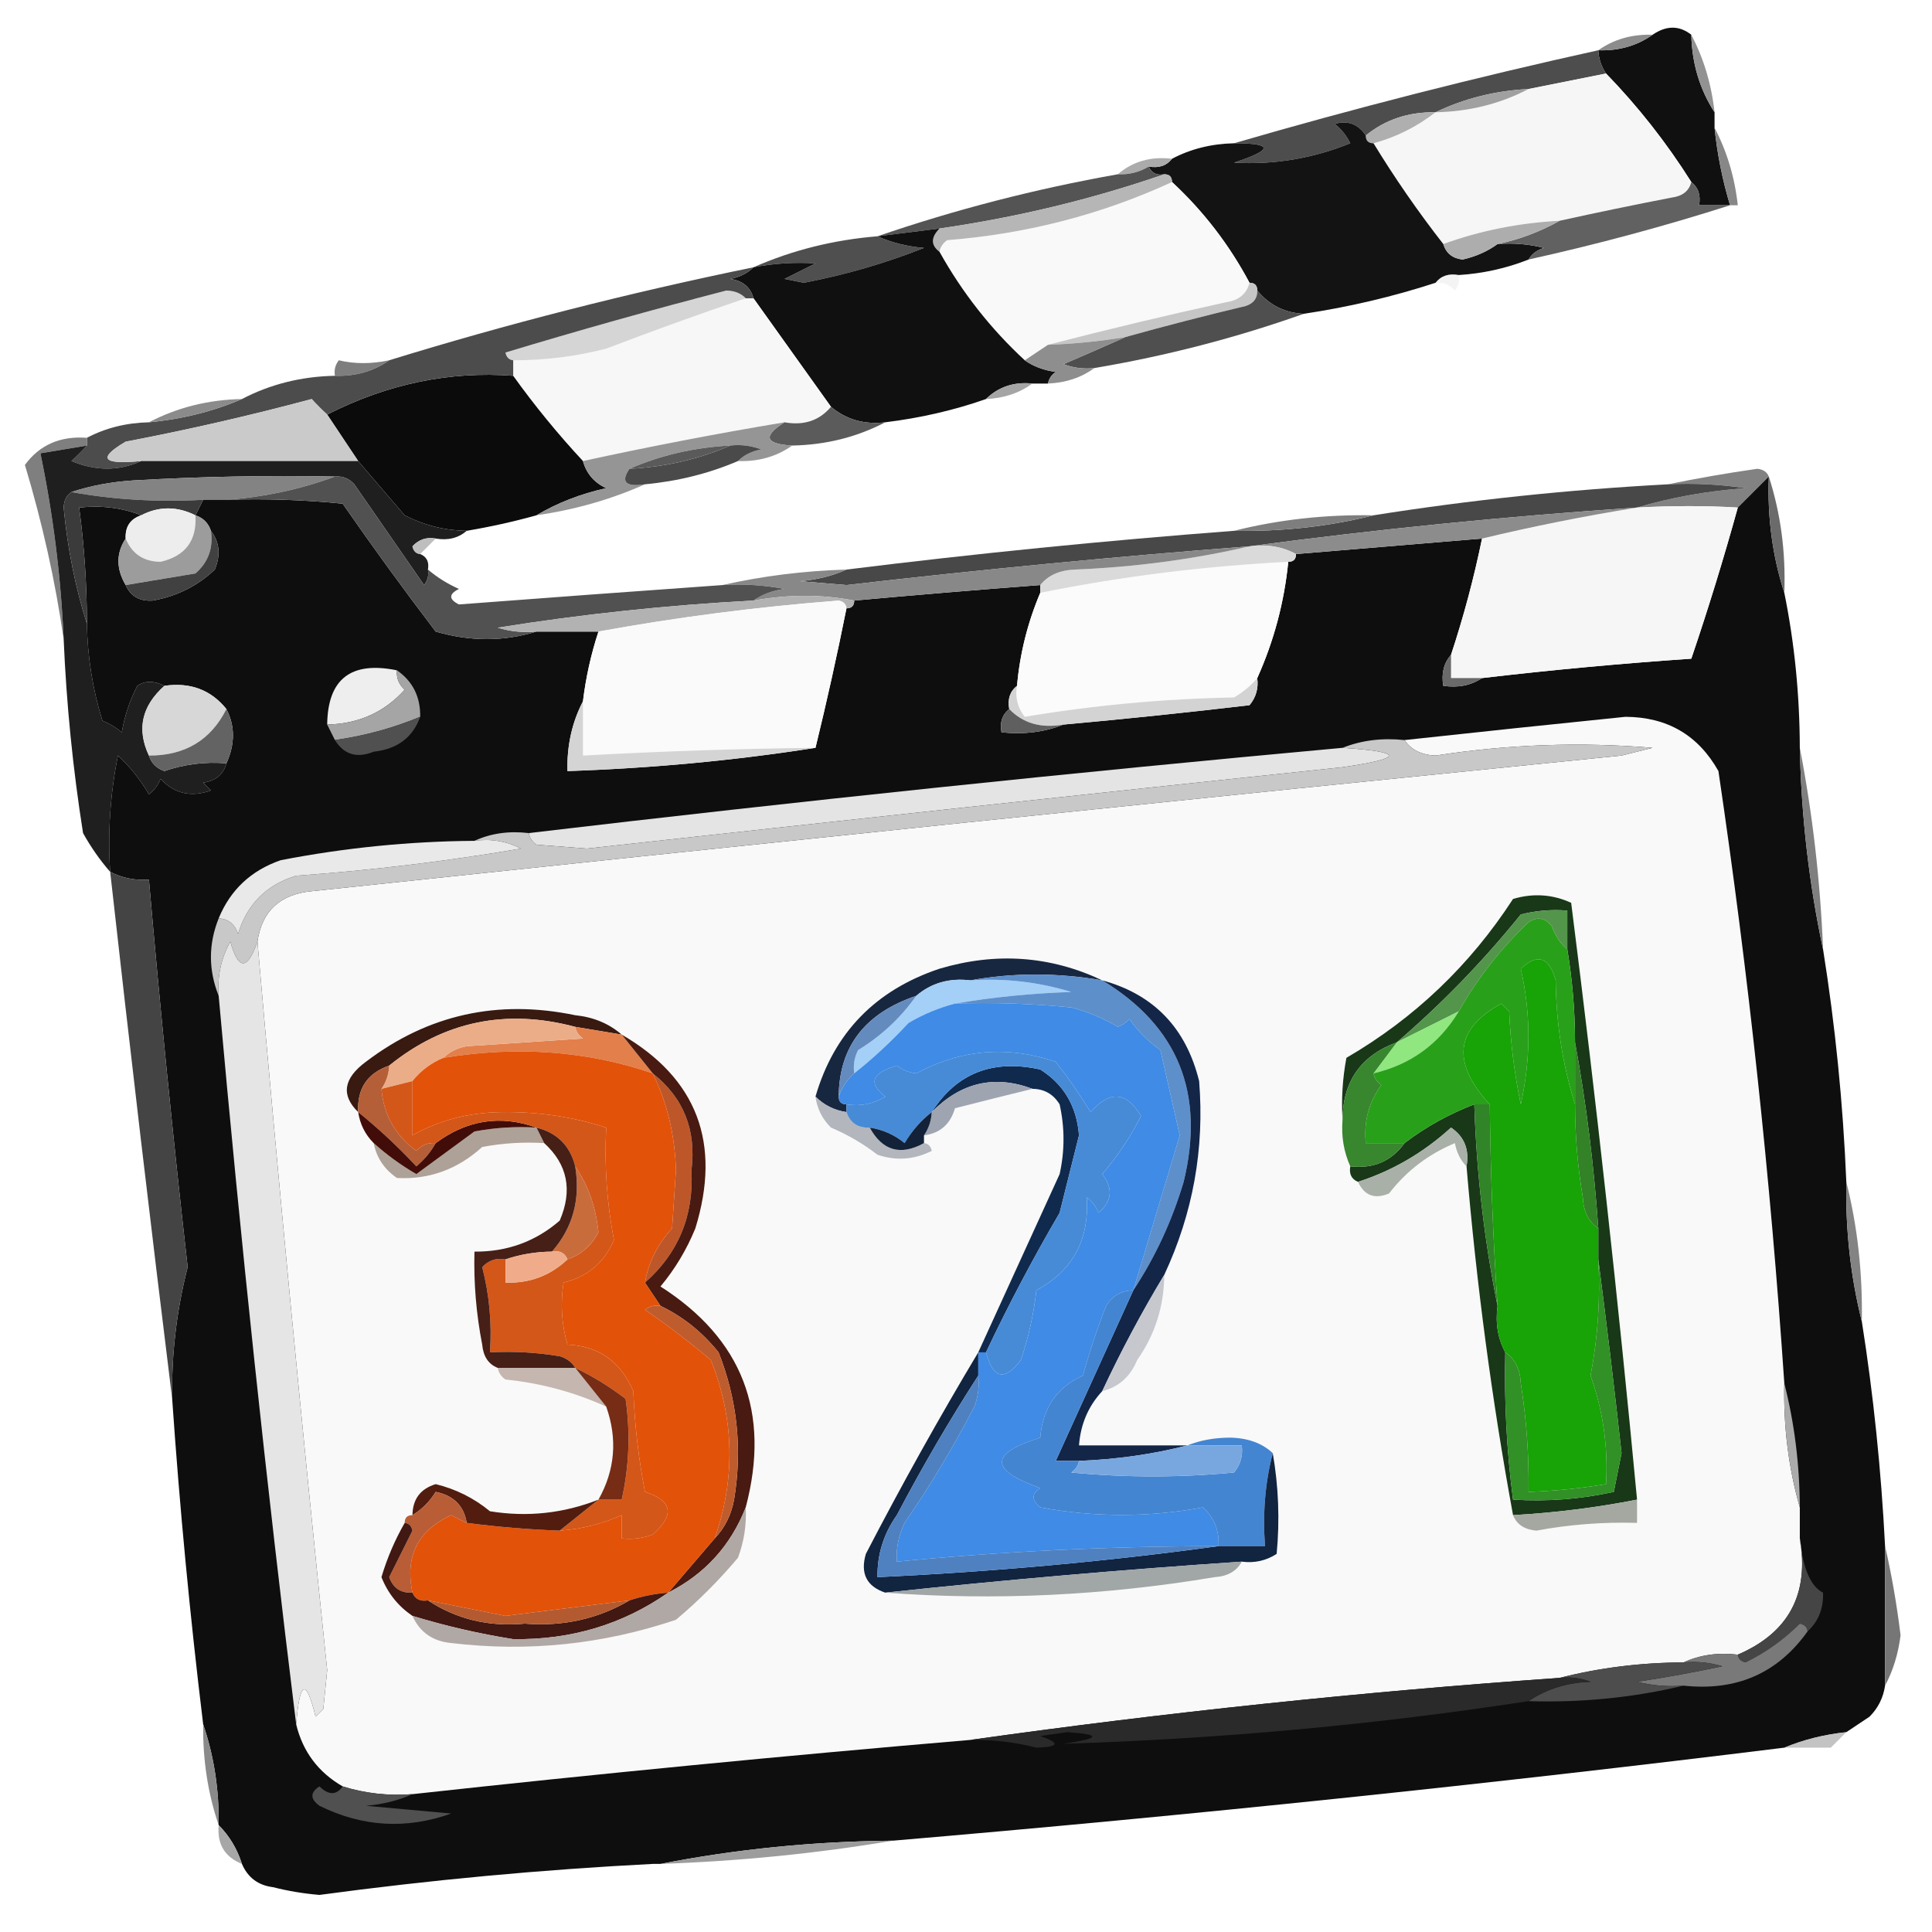 <?xml version="1.0" encoding="UTF-8" standalone="no"?>
<!-- Created with Inkscape (http://www.inkscape.org/) -->

<svg
   width="256mm"
   height="256mm"
   viewBox="0 0 256 256"
   version="1.1"
   id="svg1"
   inkscape:version="1.3.2 (091e20ef0f, 2023-11-25)"
   sodipodi:docname="mpchc.svg"
   xmlns:inkscape="http://www.inkscape.org/namespaces/inkscape"
   xmlns:sodipodi="http://sodipodi.sourceforge.net/DTD/sodipodi-0.dtd"
   xmlns="http://www.w3.org/2000/svg"
   xmlns:svg="http://www.w3.org/2000/svg"
   xmlns:rdf="http://www.w3.org/1999/02/22-rdf-syntax-ns#"
   xmlns:cc="http://creativecommons.org/ns#"
   xmlns:dc="http://purl.org/dc/elements/1.1/">
  <defs
     id="defs1" />
  <sodipodi:namedview
     id="base"
     pagecolor="#ffffff"
     bordercolor="#000000"
     borderopacity="0.3"
     inkscape:pageopacity="0.0"
     inkscape:pageshadow="2"
     inkscape:zoom="0.98994949"
     inkscape:cx="505.07627"
     inkscape:cy="476.792"
     inkscape:document-units="mm"
     inkscape:showpageshadow="2"
     inkscape:pagecheckerboard="0"
     inkscape:deskcolor="#d1d1d1"
     inkscape:current-layer="svg1" />
  <g
     style="clip-rule:evenodd;display:inline;fill-rule:evenodd;image-rendering:optimizeQuality;shape-rendering:geometricPrecision;text-rendering:geometricPrecision"
     id="g152"
     transform="matrix(1.027,0,0,1.027,-2.347,-1.042)">
    <g
       id="g2">
      <path
         style="opacity:1"
         fill="#101010"
         d="m 220.5,5.5 c 0.09,3.714 1.09,7.048 3,10 0,0.667 0,1.333 0,2 0.351,3.403 1.018,6.737 2,10 -1.333,0 -2.667,0 -4,0 0.237,-1.291 -0.096,-2.291 -1,-3 -3.195,-5.069 -6.862,-9.735 -11,-14 -0.61,-0.891 -0.943,-1.891 -1,-3 2.652,0.09 4.985,-0.576 7,-2 1.784,-1.22 3.45,-1.22 5,0 z"
         id="path1" />
    </g>
    <g
       id="g3">
      <path
         style="opacity:1"
         fill="#8c8c8c"
         d="m 215.5,5.5 c -2.015,1.424 -4.348,2.09 -7,2 2.015,-1.424 4.348,-2.09 7,-2 z"
         id="path2" />
    </g>
    <g
       id="g4">
      <path
         style="opacity:1"
         fill="#929292"
         d="m 220.5,5.5 c 1.601,3.05 2.601,6.383 3,10 -1.91,-2.953 -2.91,-6.286 -3,-10 z"
         id="path3" />
    </g>
    <g
       id="g5">
      <path
         style="opacity:1"
         fill="#4d4d4d"
         d="m 208.5,7.5 c 0.057,1.109 0.39,2.109 1,3 -3.333,0.667 -6.667,1.333 -10,2 -4.3,0.219 -8.3,1.219 -12,3 -3.492,-0.054 -6.492,0.946 -9,3 -0.973,-1.484 -2.307,-1.984 -4,-1.5 0.857,0.689 1.523,1.522 2,2.5 -4.845,1.964 -9.845,2.797 -15,2.5 5.092,-1.67 5.092,-2.503 0,-2.5 15.426,-4.491 31.093,-8.491 47,-12 z"
         id="path4" />
    </g>
    <g
       id="g6">
      <path
         style="opacity:1"
         fill="#f6f6f6"
         d="m 209.5,10.5 c 4.138,4.265 7.805,8.931 11,14 -0.291,1.149 -1.124,1.816 -2.5,2 -4.868,0.94 -9.701,1.94 -14.5,3 -5.233,0.273 -10.233,1.273 -15,3 -3.247,-4.159 -6.247,-8.492 -9,-13 2.904,-0.785 5.57,-2.119 8,-4 4.337,-0.084 8.337,-1.084 12,-3 3.333,-0.667 6.667,-1.333 10,-2 z"
         id="path5" />
    </g>
    <g
       id="g7">
      <path
         style="opacity:1"
         fill="#a1a0a1"
         d="m 199.5,12.5 c -3.663,1.916 -7.663,2.916 -12,3 3.7,-1.781 7.7,-2.781 12,-3 z"
         id="path6" />
    </g>
    <g
       id="g8">
      <path
         style="opacity:1"
         fill="#afafaf"
         d="m 187.5,15.5 c -2.43,1.881 -5.096,3.215 -8,4 -0.667,0 -1,-0.333 -1,-1 2.508,-2.054 5.508,-3.054 9,-3 z"
         id="path7" />
    </g>
    <g
       id="g9">
      <path
         style="opacity:0.616"
         fill="#eaebea"
         d="m 226.5,19.5 c 1.333,0.667 1.333,0.667 0,0 z"
         id="path8" />
    </g>
    <g
       id="g10">
      <path
         style="opacity:1"
         fill="#131313"
         d="m 178.5,18.5 c 0,0.667 0.333,1 1,1 2.753,4.508 5.753,8.841 9,13 0.366,1.195 1.199,1.861 2.5,2 1.728,-0.399 3.228,-1.066 4.5,-2 2.027,-0.162 4.027,0.004 6,0.5 -0.916,0.278 -1.582,0.778 -2,1.5 -2.87,1.134 -5.87,1.8 -9,2 -1.291,-0.237 -2.291,0.096 -3,1 -5.534,1.8 -11.201,3.133 -17,4 -2.447,-0.115 -4.447,-1.115 -6,-3 0,-0.667 -0.333,-1 -1,-1 -2.618,-4.913 -5.952,-9.246 -10,-13 0,-0.667 -0.333,-1 -1,-1 -0.992,0.172 -1.658,-0.162 -2,-1 1.291,0.237 2.291,-0.096 3,-1 2.405,-1.268 5.072,-1.935 8,-2 5.092,-0.003 5.092,0.83 0,2.5 5.155,0.297 10.155,-0.536 15,-2.5 -0.477,-0.978 -1.143,-1.811 -2,-2.5 1.693,-0.484 3.027,0.016 4,1.5 z"
         id="path9" />
    </g>
    <g
       id="g11">
      <path
         style="opacity:1"
         fill="#878787"
         d="m 223.5,17.5 c 1.601,3.05 2.601,6.383 3,10 -0.333,0 -0.667,0 -1,0 -0.982,-3.264 -1.649,-6.597 -2,-10 z"
         id="path10" />
    </g>
    <g
       id="g12">
      <path
         style="opacity:0.224"
         fill="#edeeed"
         d="m 143.5,21.5 c 1.333,0.667 1.333,0.667 0,0 z"
         id="path11" />
    </g>
    <g
       id="g13">
      <path
         style="opacity:1"
         fill="#ababab"
         d="m 153.5,21.5 c -0.709,0.904 -1.709,1.237 -3,1 -1.208,0.734 -2.541,1.067 -4,1 1.938,-1.663 4.272,-2.329 7,-2 z"
         id="path12" />
    </g>
    <g
       id="g14">
      <path
         style="opacity:1"
         fill="#f9f9f9"
         d="m 153.5,24.5 c 4.048,3.753 7.382,8.087 10,13 -0.381,1.431 -1.381,2.264 -3,2.5 -7.802,1.712 -15.469,3.545 -23,5.5 -1,0.667 -2,1.333 -3,2 -4.399,-4.068 -8.065,-8.735 -11,-14 0.111,-0.617 0.444,-1.117 1,-1.5 10.238,-0.805 19.904,-3.305 29,-7.5 z"
         id="path13" />
    </g>
    <g
       id="g15">
      <path
         style="opacity:0.482"
         fill="#ebeceb"
         d="m 226.5,27.5 c 1.333,0.667 1.333,0.667 0,0 z"
         id="path14" />
    </g>
    <g
       id="g16">
      <path
         style="opacity:1"
         fill="#545454"
         d="m 150.5,22.5 c 0.342,0.838 1.008,1.172 2,1 -9.312,3.221 -18.978,5.554 -29,7 -2.667,0.333 -5.333,0.667 -8,1 10.026,-3.446 20.359,-6.112 31,-8 1.459,0.067 2.792,-0.266 4,-1 z"
         id="path15" />
    </g>
    <g
       id="g17">
      <path
         style="opacity:1"
         fill="#b6b6b6"
         d="m 152.5,23.5 c 0.667,0 1,0.333 1,1 -9.096,4.195 -18.762,6.695 -29,7.5 -0.556,0.383 -0.889,0.883 -1,1.5 -1.125,-0.848 -1.125,-1.848 0,-3 10.022,-1.446 19.688,-3.779 29,-7 z"
         id="path16" />
    </g>
    <g
       id="g18">
      <path
         style="opacity:1"
         fill="#616161"
         d="m 220.5,24.5 c 0.904,0.709 1.237,1.709 1,3 1.333,0 2.667,0 4,0 -8.454,2.7 -17.121,5.034 -26,7 0.418,-0.722 1.084,-1.222 2,-1.5 -1.973,-0.495 -3.973,-0.662 -6,-0.5 2.813,-0.582 5.48,-1.582 8,-3 4.799,-1.06 9.632,-2.06 14.5,-3 1.376,-0.184 2.209,-0.851 2.5,-2 z"
         id="path17" />
    </g>
    <g
       id="g19">
      <path
         style="opacity:1"
         fill="#e7e8e7"
         d="m 222.5,29.5 c 1.333,0.667 1.333,0.667 0,0 z"
         id="path18" />
    </g>
    <g
       id="g20">
      <path
         style="opacity:1"
         fill="#adadad"
         d="m 203.5,29.5 c -2.52,1.418 -5.187,2.418 -8,3 -1.272,0.934 -2.772,1.601 -4.5,2 -1.301,-0.139 -2.134,-0.805 -2.5,-2 4.767,-1.727 9.767,-2.727 15,-3 z"
         id="path19" />
    </g>
    <g
       id="g21">
      <path
         style="opacity:0.482"
         fill="#ebeceb"
         d="m 220.5,30.5 c 1.333,0.667 1.333,0.667 0,0 z"
         id="path20" />
    </g>
    <g
       id="g22">
      <path
         style="opacity:1"
         fill="#4f4f4f"
         d="m 115.5,31.5 c 1.792,0.809 3.792,1.309 6,1.5 -4.969,1.974 -10.135,3.474 -15.5,4.5 -0.833,-0.167 -1.667,-0.333 -2.5,-0.5 1.333,-0.667 2.667,-1.333 4,-2 -2.657,-0.175 -5.324,-0.008 -8,0.5 5.003,-2.206 10.336,-3.539 16,-4 z"
         id="path21" />
    </g>
    <g
       id="g23">
      <path
         style="opacity:0.09"
         fill="#eeefee"
         d="m 86.5,35.5 c 1.333,0.667 1.333,0.667 0,0 z"
         id="path22" />
    </g>
    <g
       id="g24">
      <path
         style="opacity:1"
         fill="#101010"
         d="m 123.5,30.5 c -1.125,1.152 -1.125,2.152 0,3 2.935,5.265 6.601,9.932 11,14 1.109,0.79 2.442,1.29 4,1.5 -0.556,0.383 -0.889,0.883 -1,1.5 -0.667,0 -1.333,0 -2,0 -2.398,-0.241 -4.398,0.426 -6,2 -4.115,1.443 -8.448,2.443 -13,3 -2.711,0.315 -5.044,-0.352 -7,-2 -3.333,-4.667 -6.667,-9.333 -10,-14 -0.381,-1.431 -1.381,-2.264 -3,-2.5 1.238,-0.232 2.237,-0.732 3,-1.5 2.676,-0.508 5.343,-0.675 8,-0.5 -1.333,0.667 -2.667,1.333 -4,2 0.833,0.167 1.667,0.333 2.5,0.5 5.365,-1.026 10.531,-2.526 15.5,-4.5 -2.208,-0.191 -4.208,-0.691 -6,-1.5 2.667,-0.333 5.333,-0.667 8,-1 z"
         id="path23" />
    </g>
    <g
       id="g25">
      <path
         style="opacity:0.224"
         fill="#cecece"
         d="m 187.5,37.5 c 0.709,-0.904 1.709,-1.237 3,-1 0.131,0.739 -0.036,1.406 -0.5,2 -0.671,-0.752 -1.504,-1.086 -2.5,-1 z"
         id="path24" />
    </g>
    <g
       id="g26">
      <path
         style="opacity:0.09"
         fill="#eeefee"
         d="m 63.5,40.5 c 1.333,0.667 1.333,0.667 0,0 z"
         id="path25" />
    </g>
    <g
       id="g27">
      <path
         style="opacity:1"
         fill="#f7f7f7"
         d="m 98.5,39.5 c 0.333,0 0.667,0 1,0 3.333,4.667 6.667,9.333 10,14 -1.49,1.78 -3.49,2.446 -6,2 -8.708,1.451 -17.375,3.118 -26,5 -3.239,-3.483 -6.239,-7.15 -9,-11 0,-0.667 0,-1.333 0,-2 4.06,0.015 8.06,-0.485 12,-1.5 5.939,-2.272 11.939,-4.438 18,-6.5 z"
         id="path26" />
    </g>
    <g
       id="g28">
      <path
         style="opacity:1"
         fill="#c6c6c6"
         d="m 163.5,37.5 c 0.667,0 1,0.333 1,1 0.03,0.997 -0.47,1.664 -1.5,2 -5.207,1.237 -10.374,2.57 -15.5,4 -3.307,0.551 -6.64,0.884 -10,1 7.531,-1.955 15.198,-3.788 23,-5.5 1.619,-0.235 2.619,-1.069 3,-2.5 z"
         id="path27" />
    </g>
    <g
       id="g29">
      <path
         style="opacity:0.875"
         fill="#e8e9e8"
         d="m 62.5,42.5 c 1.333,0.667 1.333,0.667 0,0 z"
         id="path28" />
    </g>
    <g
       id="g30">
      <path
         style="opacity:1"
         fill="#4f4f4f"
         d="m 164.5,38.5 c 1.553,1.885 3.553,2.885 6,3 -8.694,3.091 -17.694,5.425 -27,7 -1.373,0.157 -2.707,-0.01 -4,-0.5 2.731,-1.172 5.398,-2.339 8,-3.5 5.126,-1.43 10.293,-2.763 15.5,-4 1.03,-0.336 1.53,-1.003 1.5,-2 z"
         id="path29" />
    </g>
    <g
       id="g31">
      <path
         style="opacity:1"
         fill="#d5d5d5"
         d="m 98.5,39.5 c -6.061,2.062 -12.061,4.228 -18,6.5 -3.94,1.015 -7.94,1.515 -12,1.5 -0.543,-0.06 -0.876,-0.393 -1,-1 9.426,-2.853 18.926,-5.52 28.5,-8 1.07,0.028 1.903,0.361 2.5,1 z"
         id="path30" />
    </g>
    <g
       id="g32">
      <path
         style="opacity:1"
         fill="#8e8e8e"
         d="m 147.5,44.5 c -2.602,1.161 -5.269,2.328 -8,3.5 1.293,0.49 2.627,0.657 4,0.5 -1.714,1.238 -3.714,1.905 -6,2 0.111,-0.617 0.444,-1.117 1,-1.5 -1.558,-0.21 -2.891,-0.71 -4,-1.5 1,-0.667 2,-1.333 3,-2 3.36,-0.116 6.693,-0.449 10,-1 z"
         id="path31" />
    </g>
    <g
       id="g33">
      <path
         style="opacity:1"
         fill="#7e7e7e"
         d="m 52.5,47.5 c -2.014,1.424 -4.348,2.091 -7,2 -0.131,-0.739 0.036,-1.406 0.5,-2 2.027,0.486 4.193,0.486 6.5,0 z"
         id="path32" />
    </g>
    <g
       id="g34">
      <path
         style="opacity:1"
         fill="#0b0b0b"
         d="m 68.5,49.5 c 2.761,3.85 5.761,7.517 9,11 0.444,1.613 1.444,2.78 3,3.5 -3.29,0.725 -6.29,1.892 -9,3.5 -2.961,0.823 -5.961,1.49 -9,2 -2.821,-0.039 -5.488,-0.705 -8,-2 -2.052,-2.378 -4.052,-4.711 -6,-7 -1.333,-2 -2.667,-4 -4,-6 7.775,-3.954 15.775,-5.62 24,-5 z"
         id="path33" />
    </g>
    <g
       id="g35">
      <path
         style="opacity:1"
         fill="#a5a5a5"
         d="m 135.5,50.5 c -1.714,1.238 -3.714,1.905 -6,2 1.602,-1.574 3.602,-2.241 6,-2 z"
         id="path34" />
    </g>
    <g
       id="g36">
      <path
         style="opacity:1"
         fill="#4c4c4c"
         d="m 99.5,35.5 c -0.762,0.768 -1.762,1.268 -3,1.5 1.619,0.235 2.619,1.069 3,2.5 -0.333,0 -0.667,0 -1,0 -0.597,-0.639 -1.43,-0.972 -2.5,-1 -9.574,2.48 -19.074,5.146 -28.5,8 0.124,0.607 0.457,0.94 1,1 0,0.667 0,1.333 0,2 -8.225,-0.621 -16.225,1.046 -24,5 -0.651,-0.591 -1.318,-1.257 -2,-2 -7.924,2.126 -15.924,3.96 -24,5.5 -3.674,2.157 -3.007,2.99 2,2.5 -2.855,1.303 -5.855,1.303 -9,0 0.743,-0.682 1.409,-1.349 2,-2 0,-0.333 0,-0.667 0,-1 2.405,-1.268 5.072,-1.935 8,-2 4.261,-0.398 8.261,-1.398 12,-3 3.663,-1.916 7.663,-2.916 12,-3 2.652,0.09 4.986,-0.576 7,-2 15.069,-4.659 30.736,-8.659 47,-12 z"
         id="path35" />
    </g>
    <g
       id="g37">
      <path
         style="opacity:1"
         fill="#8b8b8b"
         d="m 33.5,52.5 c -3.739,1.602 -7.739,2.602 -12,3 3.663,-1.916 7.663,-2.916 12,-3 z"
         id="path36" />
    </g>
    <g
       id="g38">
      <path
         style="opacity:1"
         fill="#5b5b5b"
         d="m 109.5,53.5 c 1.956,1.648 4.289,2.315 7,2 -3.663,1.916 -7.663,2.916 -12,3 -3.505,-0.194 -3.838,-1.194 -1,-3 2.51,0.447 4.51,-0.22 6,-2 z"
         id="path37-6" />
    </g>
    <g
       id="g39">
      <path
         style="opacity:0.482"
         fill="#ebeceb"
         d="m 7.5,56.5 c 1.333,0.667 1.333,0.667 0,0 z"
         id="path38" />
    </g>
    <g
       id="g40">
      <path
         style="opacity:1"
         fill="#959595"
         d="m 103.5,55.5 c -2.838,1.806 -2.505,2.806 1,3 -2.015,1.424 -4.348,2.091 -7,2 0.762,-0.768 1.762,-1.268 3,-1.5 -1.293,-0.49 -2.627,-0.657 -4,-0.5 -4.62,0.24 -8.954,1.24 -13,3 -1.16,1.703 -0.493,2.369 2,2 -4.367,1.95 -9.034,3.283 -14,4 2.71,-1.608 5.71,-2.775 9,-3.5 -1.556,-0.72 -2.556,-1.887 -3,-3.5 8.625,-1.882 17.292,-3.549 26,-5 z"
         id="path39" />
    </g>
    <g
       id="g41">
      <path
         style="opacity:1"
         fill="#cacaca"
         d="m 44.5,54.5 c 1.333,2 2.667,4 4,6 -9.333,0 -18.667,0 -28,0 -5.007,0.49 -5.673,-0.343 -2,-2.5 8.076,-1.54 16.076,-3.374 24,-5.5 0.682,0.743 1.349,1.409 2,2 z"
         id="path40-7" />
    </g>
    <g
       id="g42">
      <path
         style="opacity:1"
         fill="#4a4a4a"
         d="m 96.5,58.5 c 1.373,-0.157 2.707,0.01 4,0.5 -1.238,0.232 -2.237,0.732 -3,1.5 -3.739,1.602 -7.739,2.602 -12,3 -2.494,0.369 -3.16,-0.297 -2,-2 4.62,-0.24 8.954,-1.24 13,-3 z"
         id="path41" />
    </g>
    <g
       id="g43">
      <path
         style="opacity:1"
         fill="#7f7f7f"
         d="m 13.5,57.5 c 0,0.333 0,0.667 0,1 -2,0.333 -4,0.667 -6,1 1.645,7.915 2.645,15.915 3,24 C 9.425,76.017 7.758,68.517 5.5,61 c 1.896,-2.588 4.563,-3.755 8,-3.5 z"
         id="path42-5" />
    </g>
    <g
       id="g44">
      <path
         style="opacity:1"
         fill="#5a5a5a"
         d="m 96.5,58.5 c -4.046,1.76 -8.38,2.76 -13,3 4.046,-1.76 8.38,-2.76 13,-3 z"
         id="path43" />
    </g>
    <g
       id="g45">
      <path
         style="opacity:0.482"
         fill="#ebeceb"
         d="m 3.5,61.5 c 1.333,0.667 1.333,0.667 0,0 z"
         id="path44" />
    </g>
    <g
       id="g46">
      <path
         style="opacity:1"
         fill="#1f1f1f"
         d="m 13.5,58.5 c -0.591,0.651 -1.257,1.318 -2,2 3.145,1.303 6.145,1.303 9,0 9.333,0 18.667,0 28,0 1.948,2.289 3.948,4.622 6,7 2.512,1.295 5.179,1.961 8,2 -1.068,0.934 -2.401,1.268 -4,1 -1.175,-0.219 -2.175,0.114 -3,1 0.124,0.607 0.457,0.94 1,1 0.838,0.342 1.172,1.008 1,2 0.131,0.739 -0.036,1.406 -0.5,2 -3,-4.333 -6,-8.667 -9,-13 -0.671,-0.752 -1.504,-1.086 -2.5,-1 -8.673,-0.166 -17.34,2e-4 -26,0.5 -2.865,0.183 -5.531,0.683 -8,1.5 -0.624,0.417 -0.957,1.084 -1,2 0.496,5.235 1.496,10.235 3,15 0.077,4.294 0.744,8.46 2,12.5 0.916,0.374 1.75,0.874 2.5,1.5 0.36,-2.108 1.027,-4.108 2,-6 0.986,-0.671 2.153,-0.671 3.5,0 -2.929,2.599 -3.596,5.599 -2,9 0.311,0.978 0.978,1.645 2,2 2.584,-0.893 5.251,-1.226 8,-1 -0.381,1.431 -1.381,2.264 -3,2.5 0.333,0.333 0.667,0.667 1,1 -2.563,0.918 -4.73,0.418 -6.5,-1.5 -0.308,0.808 -0.808,1.475 -1.5,2 -1.104,-1.889 -2.437,-3.555 -4,-5 -0.994,4.956 -1.327,9.956 -1,15 -1.304,-1.487 -2.47,-3.154 -3.5,-5 -1.31,-8.291 -2.143,-16.624 -2.5,-25 -0.355,-8.085 -1.355,-16.085 -3,-24 2,-0.333 4,-0.667 6,-1 z"
         id="path45-3" />
    </g>
    <g
       id="g47">
      <path
         style="opacity:1"
         fill="#838383"
         d="m 45.5,62.5 c -4.413,1.638 -9.079,2.638 -14,3 -1,0 -2,0 -3,0 -5.858,0.322 -11.525,-0.011 -17,-1 2.469,-0.817 5.135,-1.317 8,-1.5 8.66,-0.5 17.327,-0.666 26,-0.5 z"
         id="path46" />
    </g>
    <g
       id="g48">
      <path
         style="opacity:1"
         fill="#828282"
         d="m 230.5,62.5 c -1.333,1.333 -2.667,2.667 -4,4 -4.11,-0.245 -8.444,-0.245 -13,0 4.444,-1.313 9.111,-2.146 14,-2.5 -3.317,-0.498 -6.65,-0.665 -10,-0.5 3.682,-0.761 7.515,-1.428 11.5,-2 0.765,0.07 1.265,0.403 1.5,1 z"
         id="path47-5" />
    </g>
    <g
       id="g49">
      <path
         style="opacity:1"
         fill="#0e0e0e"
         d="m 230.5,62.5 c -0.198,5.25 0.469,10.25 2,15 1.313,6.459 1.979,13.126 2,20 0.197,8.897 1.197,17.564 3,26 1.581,9.896 2.581,19.896 3,30 -0.112,6.226 0.554,12.226 2,18 1.496,9.473 2.496,19.139 3,29 0,6 0,12 0,18 -0.233,1.562 -0.9,2.895 -2,4 -1,0.667 -2,1.333 -3,2 -2.873,0.302 -5.539,0.969 -8,2 -38.212,4.727 -76.545,8.727 -115,12 -10.233,0.09 -20.233,1.09 -30,3 -0.333,0 -0.667,0 -1,0 -14.383,0.738 -28.716,2.072 -43,4 -2.048,-0.172 -4.048,-0.505 -6,-1 -1.904,-0.238 -3.238,-1.238 -4,-3 -0.61,-1.934 -1.61,-3.601 -3,-5 0.062,-4.576 -0.605,-8.909 -2,-13 -1.699,-13.956 -3.032,-27.956 -4,-42 -0.098,-5.749 0.569,-11.415 2,-17 -1.888,-16.652 -3.554,-33.319 -5,-50 -1.792,0.134 -3.458,-0.199 -5,-1 -0.328,-5.044 0.006,-10.044 1,-15 1.563,1.445 2.896,3.111 4,5 0.692,-0.525 1.192,-1.192 1.5,-2 1.77,1.918 3.937,2.418 6.5,1.5 -0.333,-0.333 -0.667,-0.667 -1,-1 1.619,-0.236 2.619,-1.069 3,-2.5 1.123,-2.479 1.123,-4.812 0,-7 -2.003,-2.482 -4.669,-3.482 -8,-3 -1.347,-0.671 -2.514,-0.671 -3.5,0 -0.973,1.892 -1.64,3.892 -2,6 -0.75,-0.626 -1.584,-1.126 -2.5,-1.5 -1.256,-4.04 -1.923,-8.206 -2,-12.5 -0.003,-5.027 -0.336,-10.027 -1,-15 2.885,-0.306 5.552,0.027 8,1 -1.406,0.473 -2.073,1.473 -2,3 -1.242,1.889 -1.242,3.889 0,6 0.634,1.447 1.801,2.113 3.5,2 3.116,-0.558 5.783,-1.891 8,-4 0.78,-1.887 0.613,-3.554 -0.5,-5 -0.333,-1 -1,-1.667 -2,-2 0.333,-0.667 0.667,-1.333 1,-2 1,0 2,0 3,0 5.011,-0.166 10.011,7e-4 15,0.5 3.881,5.598 7.881,11.098 12,16.5 4.464,1.299 8.797,1.299 13,0 2.667,0 5.333,0 8,0 -0.961,2.926 -1.627,5.926 -2,9 -1.413,2.719 -2.08,5.719 -2,9 10.87,-0.363 21.536,-1.363 32,-3 1.461,-5.973 2.795,-11.973 4,-18 0.667,0 1,-0.333 1,-1 7.994,-0.727 15.994,-1.393 24,-2 0,0.333 0,0.667 0,1 -1.623,3.827 -2.623,7.827 -3,12 -0.904,0.709 -1.237,1.709 -1,3 -0.904,0.709 -1.237,1.709 -1,3 2.885,0.306 5.552,-0.027 8,-1 8.001,-0.723 16.001,-1.556 24,-2.5 0.837,-1.011 1.17,-2.178 1,-3.5 2.146,-4.773 3.479,-9.773 4,-15 0.667,0 1,-0.333 1,-1 8,-0.667 16,-1.333 24,-2 -1.044,5.085 -2.378,10.085 -4,15 -0.934,1.068 -1.268,2.401 -1,4 1.915,0.284 3.581,-0.049 5,-1 8.97,-1.05 17.97,-1.883 27,-2.5 2.189,-6.449 4.189,-12.949 6,-19.5 1.333,-1.333 2.667,-2.667 4,-4 z"
         id="path48-6" />
    </g>
    <g
       id="g50">
      <path
         style="opacity:1"
         fill="#3b3b3b"
         d="m 11.5,64.5 c 5.475,0.989 11.142,1.322 17,1 -0.333,0.667 -0.667,1.333 -1,2 -2.374,-1.186 -4.708,-1.186 -7,0 -2.448,-0.973 -5.115,-1.306 -8,-1 0.664,4.973 0.997,9.973 1,15 -1.504,-4.765 -2.504,-9.765 -3,-15 0.043,-0.916 0.376,-1.583 1,-2 z"
         id="path49-2" />
    </g>
    <g
       id="g51">
      <path
         style="opacity:1"
         fill="#484848"
         d="m 217.5,63.5 c 3.35,-0.165 6.683,0.002 10,0.5 -4.889,0.354 -9.556,1.187 -14,2.5 -16.863,1.129 -33.53,2.796 -50,5 -17.358,1.336 -34.691,3.003 -52,5 -2,-0.167 -4,-0.333 -6,-0.5 2.208,-0.191 4.208,-0.691 6,-1.5 16.609,-2.061 33.275,-3.728 50,-5 6.226,0.112 12.226,-0.554 18,-2 12.457,-1.976 25.124,-3.309 38,-4 z"
         id="path50" />
    </g>
    <g
       id="g52">
      <path
         style="opacity:1"
         fill="#f6f6f6"
         d="m 226.5,66.5 c -1.811,6.551 -3.811,13.051 -6,19.5 -9.03,0.617 -18.03,1.45 -27,2.5 -1.333,0 -2.667,0 -4,0 0,-1 0,-2 0,-3 1.622,-4.915 2.956,-9.915 4,-15 6.488,-1.561 13.154,-2.894 20,-4 4.556,-0.245 8.89,-0.245 13,0 z"
         id="path51-9" />
    </g>
    <g
       id="g53">
      <path
         style="opacity:1"
         fill="#7e7e7e"
         d="m 179.5,67.5 c -5.774,1.446 -11.774,2.112 -18,2 5.774,-1.446 11.774,-2.112 18,-2 z"
         id="path52" />
    </g>
    <g
       id="g54">
      <path
         style="opacity:1"
         fill="#8c8c8c"
         d="m 213.5,66.5 c -6.846,1.106 -13.512,2.439 -20,4 -8,0.667 -16,1.333 -24,2 -1.765,-0.961 -3.765,-1.295 -6,-1 16.47,-2.204 33.137,-3.871 50,-5 z"
         id="path53-1" />
    </g>
    <g
       id="g55">
      <path
         style="opacity:1"
         fill="#ededed"
         d="m 27.5,67.5 c 0.201,3.262 -1.299,5.262 -4.5,6 -2.183,-0.022 -3.683,-1.022 -4.5,-3 -0.073,-1.527 0.594,-2.527 2,-3 2.292,-1.186 4.626,-1.186 7,0 z"
         id="path54" />
    </g>
    <g
       id="g56">
      <path
         style="opacity:1"
         fill="#bebebe"
         d="m 58.5,70.5 c -0.667,0.667 -1.333,1.333 -2,2 -0.543,-0.06 -0.876,-0.393 -1,-1 0.825,-0.886 1.825,-1.219 3,-1 z"
         id="path55-2" />
    </g>
    <g
       id="g57">
      <path
         style="opacity:1"
         fill="#fbfbfb"
         d="m 168.5,73.5 c -0.521,5.227 -1.854,10.227 -4,15 -0.809,0.969 -1.809,1.802 -3,2.5 -9.086,0.171 -18.086,1.004 -27,2.5 -0.929,-1.189 -1.262,-2.522 -1,-4 0.377,-4.173 1.377,-8.173 3,-12 10.408,-2.103 21.075,-3.437 32,-4 z"
         id="path56" />
    </g>
    <g
       id="g58">
      <path
         style="opacity:1"
         fill="#9c9c9c"
         d="m 27.5,67.5 c 1,0.333 1.667,1 2,2 0.322,2.222 -0.345,4.056 -2,5.5 -3.013,0.502 -6.013,1.002 -9,1.5 -1.242,-2.111 -1.242,-4.111 0,-6 0.817,1.978 2.317,2.978 4.5,3 3.201,-0.738 4.701,-2.738 4.5,-6 z"
         id="path57-7" />
    </g>
    <g
       id="g59">
      <path
         style="opacity:1"
         fill="#dadada"
         d="m 163.5,71.5 c 2.235,-0.295 4.235,0.039 6,1 0,0.667 -0.333,1 -1,1 -10.925,0.564 -21.592,1.897 -32,4 0,-0.333 0,-0.667 0,-1 1.014,-1.265 2.514,-1.931 4.5,-2 7.746,-0.318 15.246,-1.318 22.5,-3 z"
         id="path58" />
    </g>
    <g
       id="g60">
      <path
         style="opacity:1"
         fill="#888888"
         d="m 163.5,71.5 c -7.254,1.682 -14.754,2.682 -22.5,3 -1.986,0.069 -3.486,0.735 -4.5,2 -8.006,0.607 -16.006,1.273 -24,2 -4.16,-0.811 -8.494,-0.811 -13,0 1.109,-0.79 2.442,-1.29 4,-1.5 -2.646,-0.497 -5.313,-0.664 -8,-0.5 5.133,-1.165 10.466,-1.831 16,-2 -1.792,0.809 -3.792,1.309 -6,1.5 2,0.167 4,0.333 6,0.5 17.309,-1.997 34.642,-3.664 52,-5 z"
         id="path59-0" />
    </g>
    <g
       id="g61">
      <path
         style="opacity:1"
         fill="#414141"
         d="m 29.5,69.5 c 1.113,1.446 1.28,3.113 0.5,5 -2.217,2.108 -4.883,3.442 -8,4 -1.699,0.113 -2.866,-0.553 -3.5,-2 2.987,-0.498 5.987,-0.998 9,-1.5 1.655,-1.444 2.322,-3.278 2,-5.5 z"
         id="path60" />
    </g>
    <g
       id="g62">
      <path
         style="opacity:1"
         fill="#6c6b6c"
         d="m 230.5,62.5 c 1.531,4.75 2.198,9.75 2,15 -1.531,-4.75 -2.198,-9.75 -2,-15 z"
         id="path61-9" />
    </g>
    <g
       id="g63">
      <path
         style="opacity:1"
         fill="#515151"
         d="m 45.5,62.5 c 0.996,-0.086 1.829,0.248 2.5,1 3,4.333 6,8.667 9,13 0.464,-0.594 0.631,-1.261 0.5,-2 1.183,1.004 2.516,1.838 4,2.5 -1.333,0.667 -1.333,1.333 0,2 11.3,-0.86 22.634,-1.693 34,-2.5 2.687,-0.164 5.354,0.003 8,0.5 -1.558,0.21 -2.891,0.71 -4,1.5 -11.061,0.582 -22.061,1.748 -33,3.5 1.634,0.493 3.301,0.66 5,0.5 -4.202,1.299 -8.536,1.299 -13,0 -4.119,-5.402 -8.119,-10.902 -12,-16.5 -4.989,-0.499 -9.989,-0.666 -15,-0.5 4.921,-0.362 9.587,-1.362 14,-3 z"
         id="path62-3" />
    </g>
    <g
       id="g64">
      <path
         style="opacity:1"
         fill="#b2b2b2"
         d="m 112.5,78.5 c 0,0.667 -0.333,1 -1,1 -0.06,-0.543 -0.393,-0.876 -1,-1 -10.521,0.814 -20.854,2.147 -31,4 -2.667,0 -5.333,0 -8,0 -1.699,0.16 -3.366,-0.006 -5,-0.5 10.939,-1.752 21.939,-2.918 33,-3.5 4.506,-0.811 8.84,-0.811 13,0 z"
         id="path63-6" />
    </g>
    <g
       id="g65">
      <path
         style="opacity:1"
         fill="#fafafa"
         d="m 111.5,79.5 c -1.205,6.027 -2.539,12.027 -4,18 -10.009,0.112 -20.009,0.445 -30,1 0,-2.333 0,-4.667 0,-7 0.373,-3.074 1.039,-6.074 2,-9 10.146,-1.853 20.479,-3.187 31,-4 0.607,0.124 0.94,0.457 1,1 z"
         id="path64" />
    </g>
    <g
       id="g66">
      <path
         style="opacity:1"
         fill="#6a6a6a"
         d="m 189.5,85.5 c 0,1 0,2 0,3 1.333,0 2.667,0 4,0 -1.419,0.951 -3.085,1.284 -5,1 -0.268,-1.599 0.066,-2.932 1,-4 z"
         id="path65-0" />
    </g>
    <g
       id="g67">
      <path
         style="opacity:1"
         fill="#eeeeee"
         d="m 53.5,87.5 c -0.086,0.996 0.248,1.829 1,2.5 -2.607,2.906 -5.941,4.406 -10,4.5 0.066,-5.884 3.066,-8.217 9,-7 z"
         id="path66-6" />
    </g>
    <g
       id="g68">
      <path
         style="opacity:1"
         fill="#d3d3d3"
         d="m 164.5,88.5 c 0.17,1.322 -0.163,2.489 -1,3.5 -7.999,0.944 -15.999,1.778 -24,2.5 -2.888,0.51 -5.221,-0.157 -7,-2 -0.237,-1.291 0.096,-2.291 1,-3 -0.262,1.478 0.071,2.811 1,4 8.914,-1.496 17.914,-2.329 27,-2.5 1.191,-0.698 2.191,-1.531 3,-2.5 z"
         id="path67-2" />
    </g>
    <g
       id="g69">
      <path
         style="opacity:1"
         fill="#f9f9f9"
         d="m 232.5,179.5 c -0.124,5.569 0.543,10.902 2,16 0,1.333 0,2.667 0,4 1.251,7.169 -1.416,12.169 -8,15 -2.559,-0.302 -4.893,0.032 -7,1 -5.551,0.027 -10.884,0.694 -16,2 -25.568,1.794 -50.901,4.461 -76,8 -24.034,2.041 -48.033,4.374 -72,7 -3.108,0.236 -6.109,-0.097 -9,-1 -3.147,-1.813 -5.147,-4.48 -6,-8 0.448,-5.676 1.281,-6.009 2.5,-1 0.333,-0.333 0.667,-0.667 1,-1 0.167,-1.667 0.333,-3.333 0.5,-5 -3.27,-31.365 -6.27,-62.698 -9,-94 0.58,-3.942 2.913,-6.108 7,-6.5 56.297,-5.988 112.63,-11.821 169,-17.5 1.333,-0.333 2.667,-0.667 4,-1 -9.338,-0.779 -18.672,-0.446 -28,1 -1.833,-0.085 -3.166,-0.752 -4,-2 9.442,-1.028 18.942,-2.028 28.5,-3 5.385,0.024 9.385,2.357 12,7 3.878,26.203 6.712,52.536 8.5,79 z"
         id="path68-6" />
    </g>
    <g
       id="g70">
      <path
         style="opacity:1"
         fill="#a5a5a5"
         d="m 53.5,87.5 c 2.039,1.411 3.039,3.411 3,6 -3.502,1.458 -7.169,2.458 -11,3 -0.333,-0.667 -0.667,-1.333 -1,-2 4.059,-0.094 7.393,-1.594 10,-4.5 -0.752,-0.671 -1.086,-1.504 -1,-2.5 z"
         id="path69-1" />
    </g>
    <g
       id="g71">
      <path
         style="opacity:1"
         fill="#5f5f5f"
         d="m 132.5,92.5 c 1.779,1.843 4.112,2.51 7,2 -2.448,0.973 -5.115,1.306 -8,1 -0.237,-1.291 0.096,-2.291 1,-3 z"
         id="path70-8" />
    </g>
    <g
       id="g72">
      <path
         style="opacity:1"
         fill="#d7d7d7"
         d="m 23.5,89.5 c 3.331,-0.482 5.997,0.518 8,3 -2.026,4.019 -5.36,6.019 -10,6 -1.596,-3.401 -0.929,-6.401 2,-9 z"
         id="path71" />
    </g>
    <g
       id="g73">
      <path
         style="opacity:1"
         fill="#505050"
         d="m 56.5,93.5 c -0.957,2.668 -2.957,4.168 -6,4.5 -2.174,0.877 -3.841,0.377 -5,-1.5 3.831,-0.542 7.498,-1.542 11,-3 z"
         id="path72" />
    </g>
    <g
       id="g73-7">
      <path
         style="opacity:1"
         fill="#636363"
         d="m 31.5,92.5 c 1.123,2.188 1.123,4.521 0,7 -2.749,-0.226 -5.416,0.107 -8,1 -1.022,-0.355 -1.689,-1.022 -2,-2 4.64,0.019 7.974,-1.981 10,-6 z"
         id="path73" />
    </g>
    <g
       id="g74-9">
      <path
         style="opacity:1"
         fill="#d4d4d4"
         d="m 77.5,91.5 c 0,2.333 0,4.667 0,7 9.991,-0.555 19.991,-0.888 30,-1 -10.464,1.637 -21.131,2.637 -32,3 -0.08,-3.281 0.587,-6.281 2,-9 z"
         id="path74" />
    </g>
    <g
       id="g75-2">
      <path
         style="opacity:1"
         fill="#e4e4e4"
         d="m 175.5,97.5 c 7.974,0.515 7.974,1.349 0,2.5 -32.532,3.428 -65.032,6.928 -97.5,10.5 -2.167,-0.167 -4.333,-0.333 -6.5,-0.5 -0.556,-0.383 -0.889,-0.883 -1,-1.5 34.902,-4.124 69.902,-7.79 105,-11 z"
         id="path75" />
    </g>
    <g
       id="g76-0">
      <path
         style="opacity:1"
         fill="#c8c8c8"
         d="m 175.5,97.5 c 2.448,-0.973 5.115,-1.306 8,-1 0.834,1.248 2.167,1.915 4,2 9.328,-1.446 18.662,-1.779 28,-1 -1.333,0.333 -2.667,0.667 -4,1 -56.37,5.679 -112.703,11.512 -169,17.5 -4.087,0.392 -6.42,2.558 -7,6.5 -1.294,3.723 -2.461,3.723 -3.5,0 -1.202,2.177 -1.702,4.511 -1.5,7 -1.333,-3.333 -1.333,-6.667 0,-10 1.25,0.077 2.083,0.744 2.5,2 1.167,-3.833 3.667,-6.333 7.5,-7.5 9.73,-0.692 19.397,-1.859 29,-3.5 -1.896,-0.966 -3.896,-1.299 -6,-1 2.107,-0.968 4.441,-1.302 7,-1 0.111,0.617 0.444,1.117 1,1.5 2.167,0.167 4.333,0.333 6.5,0.5 32.468,-3.572 64.968,-7.072 97.5,-10.5 7.974,-1.151 7.974,-1.984 0,-2.5 z"
         id="path76" />
    </g>
    <g
       id="g77">
      <path
         style="opacity:1"
         fill="#7f7f7f"
         d="m 234.5,97.5 c 1.639,8.454 2.639,17.121 3,26 -1.803,-8.436 -2.803,-17.103 -3,-26 z"
         id="path77" />
    </g>
    <g
       id="g78">
      <path
         style="opacity:1"
         fill="#e9e9e9"
         d="m 63.5,109.5 c 2.104,-0.299 4.104,0.034 6,1 -9.603,1.641 -19.27,2.808 -29,3.5 -3.833,1.167 -6.333,3.667 -7.5,7.5 -0.417,-1.256 -1.25,-1.923 -2.5,-2 1.511,-3.676 4.178,-6.176 8,-7.5 8.257,-1.603 16.591,-2.436 25,-2.5 z"
         id="path78" />
    </g>
    <g
       id="g79">
      <path
         style="opacity:1"
         fill="#183818"
         d="m 213.5,194.5 c -5.245,1.028 -10.579,1.695 -16,2 -2.712,-14.762 -4.712,-29.762 -6,-45 0.384,-2.165 -0.283,-3.832 -2,-5 -3.543,3.23 -7.543,5.564 -12,7 -0.838,-0.342 -1.172,-1.008 -1,-2 2.991,0.334 5.324,-0.666 7,-3 2.762,-2.096 5.762,-3.762 9,-5 0.29,8.889 1.29,17.556 3,26 -0.295,2.235 0.039,4.235 1,6 -0.153,6.369 0.18,12.703 1,19 4.402,0.272 8.735,-0.061 13,-1 0.333,-1.667 0.667,-3.333 1,-5 -0.937,-8.491 -1.937,-16.824 -3,-25 0,-1.333 0,-2.667 0,-4 -0.566,-8.19 -1.566,-16.19 -3,-24 -0.005,-4.034 -0.338,-8.034 -1,-12 0,-1.667 0,-3.333 0,-5 -2.027,-0.162 -4.027,0.005 -6,0.5 -4.865,6.03 -10.198,11.53 -16,16.5 -4.634,1.708 -6.967,5.041 -7,10 -0.164,-2.687 0.003,-5.354 0.5,-8 8.787,-5.12 15.953,-11.953 21.5,-20.5 2.599,-0.769 5.099,-0.602 7.5,0.5 3.239,25.584 6.073,51.251 8.5,77 z"
         id="path79" />
    </g>
    <g
       id="g80">
      <path
         style="opacity:1"
         fill="#53954b"
         d="m 204.5,123.5 c -0.891,-0.761 -1.558,-1.761 -2,-3 -0.865,-1.083 -1.865,-1.249 -3,-0.5 -3.62,3.441 -6.62,7.275 -9,11.5 -2.667,1.333 -5.333,2.667 -8,4 5.802,-4.97 11.135,-10.47 16,-16.5 1.973,-0.495 3.973,-0.662 6,-0.5 0,1.667 0,3.333 0,5 z"
         id="path80" />
    </g>
    <g
       id="g81">
      <path
         style="opacity:1"
         fill="#381a11"
         d="m 82.5,134.5 c -2,-0.333 -4,-0.667 -6,-1 -8.946,-2.379 -16.946,-0.712 -24,5 -2.825,0.978 -4.158,2.978 -4,6 -2.244,-2.18 -1.911,-4.346 1,-6.5 8.009,-6.079 17.009,-8.079 27,-6 2.352,0.24 4.352,1.073 6,2.5 z"
         id="path81" />
    </g>
    <g
       id="g82">
      <path
         style="opacity:1"
         fill="#182740"
         d="m 144.5,127.5 c -5.828,-0.999 -11.495,-0.999 -17,0 -2.728,-0.329 -5.062,0.337 -7,2 -6.619,2.233 -9.952,6.566 -10,13 0,0.667 0.333,1 1,1 0,0.333 0,0.667 0,1 -1.562,-0.233 -2.895,-0.9 -4,-2 2.393,-8.229 7.727,-13.729 16,-16.5 7.303,-2.166 14.303,-1.666 21,1.5 z"
         id="path82" />
    </g>
    <g
       id="g83">
      <path
         style="opacity:1"
         fill="#a4cff7"
         d="m 127.5,127.5 c 4.436,-0.29 8.77,0.21 13,1.5 -5.184,0.174 -10.184,0.674 -15,1.5 -2.093,0.545 -4.093,1.378 -6,2.5 -2.25,2.422 -4.583,4.589 -7,6.5 -0.149,-1.052 0.017,-2.052 0.5,-3 2.998,-1.833 5.498,-4.166 7.5,-7 1.938,-1.663 4.272,-2.329 7,-2 z"
         id="path83" />
    </g>
    <g
       id="g84">
      <path
         style="opacity:1"
         fill="#444444"
         d="m 16.5,113.5 c 1.542,0.801 3.208,1.134 5,1 1.446,16.681 3.112,33.348 5,50 -1.431,5.585 -2.098,11.251 -2,17 -2.788,-22.529 -5.455,-45.195 -8,-68 z"
         id="path84" />
    </g>
    <g
       id="g85">
      <path
         style="opacity:1"
         fill="#90e77f"
         d="m 190.5,131.5 c -2.541,4.207 -6.208,6.873 -11,8 1,-1.333 2,-2.667 3,-4 2.667,-1.333 5.333,-2.667 8,-4 z"
         id="path85" />
    </g>
    <g
       id="g86">
      <path
         style="opacity:1"
         fill="#e37f4b"
         d="m 76.5,133.5 c 2,0.333 4,0.667 6,1 1.333,1.667 2.667,3.333 4,5 -8.467,-2.898 -17.467,-3.564 -27,-2 0.762,-0.768 1.762,-1.268 3,-1.5 5,-0.333 10,-0.667 15,-1 -0.556,-0.383 -0.889,-0.883 -1,-1.5 z"
         id="path86" />
    </g>
    <g
       id="g87">
      <path
         style="opacity:1"
         fill="#ebad87"
         d="m 76.5,133.5 c 0.111,0.617 0.444,1.117 1,1.5 -5,0.333 -10,0.667 -15,1 -1.238,0.232 -2.237,0.732 -3,1.5 -1.576,0.643 -2.91,1.643 -4,3 -1.333,0.333 -2.667,0.667 -4,1 0.61,-0.891 0.943,-1.891 1,-3 7.054,-5.712 15.054,-7.379 24,-5 z"
         id="path87" />
    </g>
    <g
       id="g88">
      <path
         style="opacity:1"
         fill="#648bbe"
         d="m 120.5,129.5 c -2.002,2.834 -4.502,5.167 -7.5,7 -0.483,0.948 -0.649,1.948 -0.5,3 -0.901,0.79 -1.568,1.79 -2,3 0.048,-6.434 3.381,-10.767 10,-13 z"
         id="path88" />
    </g>
    <g
       id="g89">
      <path
         style="opacity:1"
         fill="#102a4e"
         d="m 129.5,175.5 c -0.333,0 -0.667,0 -1,0 3.505,-7.676 7.005,-15.342 10.5,-23 0.667,-3 0.667,-6 0,-9 -0.816,-1.323 -1.983,-1.989 -3.5,-2 -4.893,-1.839 -9.226,-0.839 -13,3 3.196,-5.02 7.862,-6.853 14,-5.5 3.047,1.925 4.714,4.758 5,8.5 -0.833,3.333 -1.667,6.667 -2.5,10 -3.434,5.869 -6.601,11.869 -9.5,18 z"
         id="path89" />
    </g>
    <g
       id="g90">
      <path
         style="opacity:1"
         fill="#29a01a"
         d="m 204.5,123.5 c 0.662,3.966 0.995,7.966 1,12 0,2.667 0,5.333 0,8 -1.599,-5.069 -2.433,-10.402 -2.5,-16 -0.849,-3.021 -2.349,-3.521 -4.5,-1.5 1.307,5.779 1.307,11.612 0,17.5 -0.827,-3.959 -1.327,-7.959 -1.5,-12 -0.333,-0.333 -0.667,-0.667 -1,-1 -5.974,3.253 -6.474,7.587 -1.5,13 -0.667,0 -1.333,0 -2,0 -3.238,1.238 -6.238,2.904 -9,5 -1.667,0 -3.333,0 -5,0 -0.28,-2.772 0.387,-5.272 2,-7.5 -0.556,-0.383 -0.889,-0.883 -1,-1.5 4.792,-1.127 8.459,-3.793 11,-8 2.38,-4.225 5.38,-8.059 9,-11.5 1.135,-0.749 2.135,-0.583 3,0.5 0.442,1.239 1.109,2.239 2,3 z"
         id="path90" />
    </g>
    <g
       id="g91">
      <path
         style="opacity:1"
         fill="#5d8fcb"
         d="m 127.5,127.5 c 5.505,-0.999 11.172,-0.999 17,0 9.783,5.925 13.283,14.591 10.5,26 -1.512,5.067 -3.679,9.733 -6.5,14 1.998,-6.657 3.998,-13.323 6,-20 -0.822,-3.653 -1.655,-7.319 -2.5,-11 -1.57,-1.114 -2.903,-2.447 -4,-4 -0.414,0.457 -0.914,0.791 -1.5,1 -1.885,-1.109 -3.885,-1.943 -6,-2.5 -4.989,-0.499 -9.989,-0.666 -15,-0.5 4.816,-0.826 9.816,-1.326 15,-1.5 -4.23,-1.29 -8.564,-1.79 -13,-1.5 z"
         id="path91" />
    </g>
    <g
       id="g92">
      <path
         style="opacity:1"
         fill="#b55f38"
         d="m 52.5,138.5 c -0.057,1.109 -0.39,2.109 -1,3 0.283,3.347 1.783,6.013 4.5,8 0.671,-0.752 1.504,-1.086 2.5,-1 -0.622,1.127 -1.455,2.127 -2.5,3 -2.37,-2.539 -4.87,-4.872 -7.5,-7 -0.158,-3.022 1.175,-5.022 4,-6 z"
         id="path92" />
    </g>
    <g
       id="g93">
      <path
         style="opacity:1"
         fill="#38862e"
         d="m 182.5,135.5 c -1,1.333 -2,2.667 -3,4 0.111,0.617 0.444,1.117 1,1.5 -1.613,2.228 -2.28,4.728 -2,7.5 1.667,0 3.333,0 5,0 -1.676,2.334 -4.009,3.334 -7,3 -0.841,-1.879 -1.175,-3.879 -1,-6 0.033,-4.959 2.366,-8.292 7,-10 z"
         id="path93" />
    </g>
    <g
       id="g94">
      <path
         style="opacity:1"
         fill="#bd572a"
         d="m 86.5,139.5 c 3.981,3.142 5.647,7.309 5,12.5 0.31,5.869 -1.69,10.703 -6,14.5 0.454,-2.64 1.621,-4.973 3.5,-7 0.167,-2.5 0.333,-5 0.5,-7.5 -0.144,-4.555 -1.145,-8.721 -3,-12.5 z"
         id="path94" />
    </g>
    <g
       id="g95">
      <path
         style="opacity:1"
         fill="#b3b6bc"
         d="m 107.5,142.5 c 1.105,1.1 2.438,1.767 4,2 0.473,1.406 1.473,2.073 3,2 1.643,2.995 3.977,3.661 7,2 0.543,0.06 0.876,0.393 1,1 -2.265,1.147 -4.598,1.314 -7,0.5 -1.836,-1.419 -3.836,-2.586 -6,-3.5 -1.13,-1.122 -1.797,-2.456 -2,-4 z"
         id="path95" />
    </g>
    <g
       id="g96">
      <path
         style="opacity:1"
         fill="#478bd7"
         d="m 129.5,175.5 c 2.899,-6.131 6.066,-12.131 9.5,-18 0.833,-3.333 1.667,-6.667 2.5,-10 -0.286,-3.742 -1.953,-6.575 -5,-8.5 -6.138,-1.353 -10.804,0.48 -14,5.5 -1.385,1.074 -2.551,2.407 -3.5,4 -1.33,-1.082 -2.83,-1.749 -4.5,-2 -1.527,0.073 -2.527,-0.594 -3,-2 0,-0.333 0,-0.667 0,-1 1.788,0.285 3.455,-0.048 5,-1 -2.248,-1.725 -1.748,-3.058 1.5,-4 0.725,0.559 1.558,0.892 2.5,1 5.781,-3.105 11.781,-3.605 18,-1.5 1.623,2.08 3.123,4.246 4.5,6.5 2.457,-2.829 4.623,-2.662 6.5,0.5 -1.347,2.687 -3.014,5.187 -5,7.5 1.439,1.843 1.272,3.51 -0.5,5 -0.308,-0.808 -0.808,-1.475 -1.5,-2 0.347,5.482 -1.82,9.482 -6.5,12 -0.346,3.076 -1.012,6.076 -2,9 -2.097,2.758 -3.597,2.425 -4.5,-1 z"
         id="path96" />
    </g>
    <g
       id="g97">
      <path
         style="opacity:1"
         fill="#9ea4b0"
         d="m 135.5,141.5 c -3.214,0.782 -6.548,1.615 -10,2.5 -0.603,2.071 -1.936,3.238 -4,3.5 0.61,-0.891 0.943,-1.891 1,-3 3.774,-3.839 8.107,-4.839 13,-3 z"
         id="path97" />
    </g>
    <g
       id="g98">
      <path
         style="opacity:1"
         fill="#132238"
         d="m 122.5,144.5 c -0.057,1.109 -0.39,2.109 -1,3 0,0.333 0,0.667 0,1 -3.023,1.661 -5.357,0.995 -7,-2 1.67,0.251 3.17,0.918 4.5,2 0.949,-1.593 2.115,-2.926 3.5,-4 z"
         id="path98" />
    </g>
    <g
       id="g99">
      <path
         style="opacity:1"
         fill="#aea298"
         d="m 71.5,146.5 c 0.333,0.667 0.667,1.333 1,2 -2.687,-0.164 -5.354,0.003 -8,0.5 -3.181,2.889 -6.848,4.223 -11,4 -1.641,-1.129 -2.641,-2.629 -3,-4.5 1.686,1.516 3.519,2.85 5.5,4 2.489,-1.819 4.989,-3.652 7.5,-5.5 2.646,-0.497 5.313,-0.664 8,-0.5 z"
         id="path99" />
    </g>
    <g
       id="g100">
      <path
         style="opacity:1"
         fill="#420d08"
         d="m 48.5,144.5 c 2.63,2.128 5.13,4.461 7.5,7 1.045,-0.873 1.878,-1.873 2.5,-3 4.049,-3.003 8.382,-3.669 13,-2 -2.687,-0.164 -5.354,0.003 -8,0.5 -2.511,1.848 -5.011,3.681 -7.5,5.5 -1.981,-1.15 -3.814,-2.484 -5.5,-4 -1.101,-1.105 -1.767,-2.438 -2,-4 z"
         id="path100" />
    </g>
    <g
       id="g101">
      <path
         style="opacity:1"
         fill="#a9b0a8"
         d="m 191.5,151.5 c -0.768,-0.763 -1.268,-1.763 -1.5,-3 -3.427,1.431 -6.26,3.598 -8.5,6.5 -1.852,0.773 -3.186,0.273 -4,-1.5 4.457,-1.436 8.457,-3.77 12,-7 1.717,1.168 2.384,2.835 2,5 z"
         id="path101" />
    </g>
    <g
       id="g102">
      <path
         style="opacity:1"
         fill="#338227"
         d="m 205.5,135.5 c 1.434,7.81 2.434,15.81 3,24 -1.248,-0.834 -1.915,-2.167 -2,-4 -0.664,-3.976 -0.997,-7.976 -1,-12 0,-2.667 0,-5.333 0,-8 z"
         id="path102" />
    </g>
    <g
       id="g103">
      <path
         style="opacity:1"
         fill="#d35719"
         d="m 55.5,140.5 c 0,2.333 0,4.667 0,7 3.414,-1.942 7.248,-2.942 11.5,-3 4.705,-0.061 9.205,0.606 13.5,2 -0.252,4.885 0.081,9.719 1,14.5 -1.248,2.914 -3.414,4.747 -6.5,5.5 -0.43,2.692 -0.263,5.359 0.5,8 4.026,0.177 6.859,2.177 8.5,6 0.172,4.371 0.672,8.704 1.5,13 3.553,1.125 3.886,2.958 1,5.5 -1.293,0.49 -2.627,0.657 -4,0.5 0,-1 0,-2 0,-3 -2.525,1.14 -5.191,1.807 -8,2 1.667,-1.333 3.333,-2.667 5,-4 1,0 2,0 3,0 0.963,-4.296 1.129,-8.629 0.5,-13 -2.069,-1.585 -4.236,-2.919 -6.5,-4 -0.417,-0.722 -1.084,-1.222 -2,-1.5 -2.982,-0.498 -5.982,-0.665 -9,-0.5 0.259,-3.74 -0.074,-7.406 -1,-11 0.825,-0.886 1.825,-1.219 3,-1 0,1 0,2 0,3 3.115,0.106 5.781,-0.894 8,-3 1.782,-0.614 3.116,-1.78 4,-3.5 -0.338,-3.254 -1.338,-6.088 -3,-8.5 -0.667,-2.667 -2.333,-4.333 -5,-5 -4.618,-1.669 -8.951,-1.003 -13,2 -0.996,-0.086 -1.829,0.248 -2.5,1 -2.717,-1.987 -4.217,-4.653 -4.5,-8 1.333,-0.333 2.667,-0.667 4,-1 z"
         id="path103" />
    </g>
    <g
       id="g104">
      <path
         style="opacity:1"
         fill="#c96c3c"
         d="m 76.5,151.5 c 1.662,2.412 2.662,5.246 3,8.5 -0.884,1.72 -2.217,2.886 -4,3.5 -0.342,-0.838 -1.008,-1.172 -2,-1 2.692,-3.081 3.692,-6.747 3,-11 z"
         id="path104" />
    </g>
    <g
       id="g105">
      <path
         style="opacity:1"
         fill="#e5e5e5"
         d="m 35.5,122.5 c 2.73,31.302 5.73,62.635 9,94 -0.167,1.667 -0.333,3.333 -0.5,5 -0.333,0.333 -0.667,0.667 -1,1 -1.219,-5.009 -2.053,-4.676 -2.5,1 -3.848,-31.137 -7.181,-62.471 -10,-94 -0.202,-2.489 0.298,-4.823 1.5,-7 1.039,3.723 2.206,3.723 3.5,0 z"
         id="path105" />
    </g>
    <g
       id="g106">
      <path
         style="opacity:1"
         fill="#461f17"
         d="m 71.5,146.5 c 2.667,0.667 4.333,2.333 5,5 0.693,4.253 -0.307,7.919 -3,11 -2.065,0.017 -4.065,0.35 -6,1 -1.175,-0.219 -2.175,0.114 -3,1 0.926,3.594 1.259,7.26 1,11 3.018,-0.165 6.018,0.002 9,0.5 0.916,0.278 1.583,0.778 2,1.5 -3.333,0 -6.667,0 -10,0 -1.194,-0.47 -1.86,-1.47 -2,-3 -0.774,-3.965 -1.107,-7.965 -1,-12 4.216,0.034 7.883,-1.299 11,-4 1.685,-3.911 1.018,-7.245 -2,-10 -0.333,-0.667 -0.667,-1.333 -1,-2 z"
         id="path106" />
    </g>
    <g
       id="g107">
      <path
         style="opacity:1"
         fill="#838383"
         d="m 240.5,153.5 c 1.446,5.774 2.112,11.774 2,18 -1.446,-5.774 -2.112,-11.774 -2,-18 z"
         id="path107" />
    </g>
    <g
       id="g108">
      <path
         style="opacity:1"
         fill="#318427"
         d="m 192.5,143.5 c 0.667,0 1.333,0 2,0 0.084,8.678 0.417,17.345 1,26 -1.71,-8.444 -2.71,-17.111 -3,-26 z"
         id="path108" />
    </g>
    <g
       id="g109">
      <path
         style="opacity:1"
         fill="#f0ac8a"
         d="m 73.5,162.5 c 0.992,-0.172 1.658,0.162 2,1 -2.219,2.106 -4.886,3.106 -8,3 0,-1 0,-2 0,-3 1.935,-0.65 3.935,-0.983 6,-1 z"
         id="path109" />
    </g>
    <g
       id="g110">
      <path
         style="opacity:1"
         fill="#18a307"
         d="m 205.5,143.5 c 0.003,4.024 0.336,8.024 1,12 0.085,1.833 0.752,3.166 2,4 0,1.333 0,2.667 0,4 0.281,5.065 -0.052,10.065 -1,15 1.614,4.52 2.28,9.187 2,14 -3.307,0.551 -6.64,0.884 -10,1 0.064,-4.693 -0.269,-9.359 -1,-14 -0.085,-1.833 -0.752,-3.166 -2,-4 -0.961,-1.765 -1.295,-3.765 -1,-6 -0.583,-8.655 -0.916,-17.322 -1,-26 -4.974,-5.413 -4.474,-9.747 1.5,-13 0.333,0.333 0.667,0.667 1,1 0.173,4.041 0.673,8.041 1.5,12 1.307,-5.888 1.307,-11.721 0,-17.5 2.151,-2.021 3.651,-1.521 4.5,1.5 0.067,5.598 0.901,10.931 2.5,16 z"
         id="path110" />
    </g>
    <g
       id="g111">
      <path
         style="opacity:1"
         fill="#3f8be5"
         d="m 125.5,130.5 c 5.011,-0.166 10.011,0.001 15,0.5 2.115,0.557 4.115,1.391 6,2.5 0.586,-0.209 1.086,-0.543 1.5,-1 1.097,1.553 2.43,2.886 4,4 0.845,3.681 1.678,7.347 2.5,11 -2.002,6.677 -4.002,13.343 -6,20 -1.517,0.011 -2.684,0.677 -3.5,2 -1.152,2.94 -2.152,5.94 -3,9 -3.358,1.5 -5.191,4.167 -5.5,8 -6.579,2.034 -6.579,4.2 0,6.5 -1.141,0.741 -1.141,1.575 0,2.5 7.027,1.297 14.027,1.297 21,0 1.45,1.35 2.117,3.016 2,5 -14.089,0.01 -27.923,0.677 -41.5,2 -0.122,-1.669 0.212,-3.335 1,-5 3.295,-4.78 6.295,-9.78 9,-15 0.49,-1.293 0.657,-2.627 0.5,-4 0,-1 0,-2 0,-3 0.333,0 0.667,0 1,0 0.903,3.425 2.403,3.758 4.5,1 0.988,-2.924 1.654,-5.924 2,-9 4.68,-2.518 6.847,-6.518 6.5,-12 0.692,0.525 1.192,1.192 1.5,2 1.772,-1.49 1.939,-3.157 0.5,-5 1.986,-2.313 3.653,-4.813 5,-7.5 -1.877,-3.162 -4.043,-3.329 -6.5,-0.5 -1.377,-2.254 -2.877,-4.42 -4.5,-6.5 -6.219,-2.105 -12.219,-1.605 -18,1.5 -0.942,-0.108 -1.775,-0.441 -2.5,-1 -3.248,0.942 -3.748,2.275 -1.5,4 -1.545,0.952 -3.212,1.285 -5,1 -0.667,0 -1,-0.333 -1,-1 0.432,-1.21 1.099,-2.21 2,-3 2.417,-1.911 4.75,-4.078 7,-6.5 1.907,-1.122 3.907,-1.955 6,-2.5 z"
         id="path111" />
    </g>
    <g
       id="g112">
      <path
         style="opacity:1"
         fill="#481a11"
         d="m 82.5,134.5 c 9.727,5.664 12.894,13.997 9.5,25 -1.123,2.749 -2.623,5.249 -4.5,7.5 10.571,6.755 14.238,16.255 11,28.5 -1.938,4.938 -5.271,8.604 -10,11 2,-2.333 4,-4.667 6,-7 1.293,-1.342 2.126,-3.009 2.5,-5 1.081,-6.554 0.414,-12.888 -2,-19 -2.106,-2.618 -4.606,-4.618 -7.5,-6 -0.667,-1 -1.333,-2 -2,-3 4.31,-3.797 6.31,-8.631 6,-14.5 0.647,-5.191 -1.019,-9.358 -5,-12.5 -1.333,-1.667 -2.667,-3.333 -4,-5 z"
         id="path112" />
    </g>
    <g
       id="g113">
      <path
         style="opacity:1"
         fill="#bf5c2e"
         d="m 87.5,169.5 c 2.894,1.382 5.394,3.382 7.5,6 2.414,6.112 3.081,12.446 2,19 -0.374,1.991 -1.207,3.658 -2.5,5 2.697,-7.749 2.53,-15.416 -0.5,-23 -2.735,-2.316 -5.568,-4.482 -8.5,-6.5 0.594,-0.464 1.261,-0.631 2,-0.5 z"
         id="path113" />
    </g>
    <g
       id="g114">
      <path
         style="opacity:1"
         fill="#132648"
         d="m 144.5,127.5 c 6.648,1.817 10.815,6.15 12.5,13 0.706,8.719 -0.794,17.053 -4.5,25 -2.918,4.833 -5.584,9.833 -8,15 -1.793,1.926 -2.793,4.259 -3,7 4.667,0 9.333,0 14,0 -4.464,1.144 -9.13,1.81 -14,2 -1,0 -2,0 -3,0 3.311,-7.292 6.644,-14.625 10,-22 2.821,-4.267 4.988,-8.933 6.5,-14 2.783,-11.409 -0.717,-20.075 -10.5,-26 z"
         id="path114" />
    </g>
    <g
       id="g115">
      <path
         style="opacity:1"
         fill="#c6c8ce"
         d="m 152.5,165.5 c -0.023,4.042 -1.189,7.708 -3.5,11 -0.876,2.135 -2.376,3.469 -4.5,4 2.416,-5.167 5.082,-10.167 8,-15 z"
         id="path115" />
    </g>
    <g
       id="g116">
      <path
         style="opacity:1"
         fill="#c5b6af"
         d="m 66.5,177.5 c 3.333,0 6.667,0 10,0 1.333,1.667 2.667,3.333 4,5 -4.117,-1.871 -8.451,-3.038 -13,-3.5 -0.556,-0.383 -0.889,-0.883 -1,-1.5 z"
         id="path116" />
    </g>
    <g
       id="g117">
      <path
         style="opacity:1"
         fill="#762c15"
         d="m 76.5,177.5 c 2.264,1.081 4.431,2.415 6.5,4 0.629,4.371 0.463,8.704 -0.5,13 -1,0 -2,0 -3,0 2.143,-3.821 2.477,-7.821 1,-12 -1.333,-1.667 -2.667,-3.333 -4,-5 z"
         id="path117" />
    </g>
    <g
       id="g118">
      <path
         style="opacity:1"
         fill="#319026"
         d="m 208.5,163.5 c 1.063,8.176 2.063,16.509 3,25 -0.333,1.667 -0.667,3.333 -1,5 -4.265,0.939 -8.598,1.272 -13,1 -0.82,-6.297 -1.153,-12.631 -1,-19 1.248,0.834 1.915,2.167 2,4 0.731,4.641 1.064,9.307 1,14 3.36,-0.116 6.693,-0.449 10,-1 0.28,-4.813 -0.386,-9.48 -2,-14 0.948,-4.935 1.281,-9.935 1,-15 z"
         id="path118" />
    </g>
    <g
       id="g119">
      <path
         style="opacity:1"
         fill="#4485d1"
         d="m 148.5,167.5 c -3.356,7.375 -6.689,14.708 -10,22 1,0 2,0 3,0 -0.111,0.617 -0.444,1.117 -1,1.5 7,0.667 14,0.667 21,0 0.837,-1.011 1.17,-2.178 1,-3.5 -2.333,0 -4.667,0 -7,0 1.634,-0.661 3.467,-0.994 5.5,-1 2.295,0.047 4.129,0.713 5.5,2 -0.983,3.798 -1.317,7.798 -1,12 -2,0 -4,0 -6,0 0.117,-1.984 -0.55,-3.65 -2,-5 -6.973,1.297 -13.973,1.297 -21,0 -1.141,-0.925 -1.141,-1.759 0,-2.5 -6.579,-2.3 -6.579,-4.466 0,-6.5 0.309,-3.833 2.142,-6.5 5.5,-8 0.848,-3.06 1.848,-6.06 3,-9 0.816,-1.323 1.983,-1.989 3.5,-2 z"
         id="path119" />
    </g>
    <g
       id="g120">
      <path
         style="opacity:1"
         fill="#78a7e0"
         d="m 155.5,187.5 c 2.333,0 4.667,0 7,0 0.17,1.322 -0.163,2.489 -1,3.5 -7,0.667 -14,0.667 -21,0 0.556,-0.383 0.889,-0.883 1,-1.5 4.87,-0.19 9.536,-0.856 14,-2 z"
         id="path120" />
    </g>
    <g
       id="g121">
      <path
         style="opacity:1"
         fill="#e25209"
         d="m 86.5,139.5 c 1.855,3.779 2.856,7.945 3,12.5 -0.167,2.5 -0.333,5 -0.5,7.5 -1.879,2.027 -3.046,4.36 -3.5,7 0.667,1 1.333,2 2,3 -0.739,-0.131 -1.406,0.036 -2,0.5 2.932,2.018 5.765,4.184 8.5,6.5 3.03,7.584 3.197,15.251 0.5,23 -2,2.333 -4,4.667 -6,7 -1.716,0.129 -3.383,0.462 -5,1 -5.323,0.665 -10.657,1.332 -16,2 -3.342,-0.674 -6.675,-1.34 -10,-2 -0.992,0.172 -1.658,-0.162 -2,-1 -0.991,-4.673 0.676,-8.006 5,-10 0.683,0.363 1.35,0.696 2,1 3.981,0.521 7.981,0.854 12,1 2.808,-0.193 5.475,-0.86 8,-2 0,1 0,2 0,3 1.373,0.157 2.707,-0.01 4,-0.5 2.886,-2.542 2.553,-4.375 -1,-5.5 -0.828,-4.296 -1.327,-8.629 -1.5,-13 -1.641,-3.823 -4.474,-5.823 -8.5,-6 -0.763,-2.641 -0.93,-5.308 -0.5,-8 3.086,-0.753 5.252,-2.586 6.5,-5.5 -0.919,-4.781 -1.252,-9.615 -1,-14.5 -4.295,-1.394 -8.795,-2.061 -13.5,-2 -4.252,0.058 -8.085,1.058 -11.5,3 0,-2.333 0,-4.667 0,-7 1.09,-1.357 2.424,-2.357 4,-3 9.533,-1.564 18.533,-0.898 27,2 z"
         id="path121" />
    </g>
    <g
       id="g122">
      <path
         style="opacity:1"
         fill="#ababab"
         d="m 232.5,179.5 c 1.306,5.116 1.973,10.449 2,16 -1.457,-5.098 -2.124,-10.431 -2,-16 z"
         id="path122" />
    </g>
    <g
       id="g123">
      <path
         style="opacity:1"
         fill="#521d0f"
         d="m 79.5,194.5 c -1.667,1.333 -3.333,2.667 -5,4 -4.019,-0.146 -8.019,-0.479 -12,-1 -0.358,-2.201 -1.692,-3.535 -4,-4 -0.788,1.27 -1.788,2.27 -3,3 0.032,-2.067 1.032,-3.4 3,-4 2.607,0.637 4.94,1.804 7,3.5 4.818,0.779 9.485,0.279 14,-1.5 z"
         id="path123" />
    </g>
    <g
       id="g124">
      <path
         style="opacity:1"
         fill="#112440"
         d="m 128.5,175.5 c 0,1 0,2 0,3 -3.726,5.773 -7.226,11.773 -10.5,18 -1.707,2.409 -2.54,5.075 -2.5,8 14.866,-0.688 29.533,-2.021 44,-4 2,0 4,0 6,0 -0.317,-4.202 0.017,-8.202 1,-12 0.749,4.319 0.915,8.652 0.5,13 -1.356,0.88 -2.856,1.214 -4.5,1 -15.36,1.033 -30.693,2.366 -46,4 -2.408,-0.815 -3.241,-2.481 -2.5,-5 4.608,-8.89 9.441,-17.557 14.5,-26 z"
         id="path124" />
    </g>
    <g
       id="g125">
      <path
         style="opacity:1"
         fill="#a5a8a1"
         d="m 213.5,194.5 c 0,1 0,2 0,3 -4.368,-0.13 -8.702,0.203 -13,1 -1.53,-0.14 -2.53,-0.807 -3,-2 5.421,-0.305 10.755,-0.972 16,-2 z"
         id="path125" />
    </g>
    <g
       id="g126">
      <path
         style="opacity:1"
         fill="#b95d36"
         d="m 62.5,197.5 c -0.65,-0.304 -1.317,-0.637 -2,-1 -4.324,1.994 -5.991,5.327 -5,10 -1.495,0.085 -2.495,-0.581 -3,-2 1,-2 2,-4 3,-6 -0.124,-0.607 -0.457,-0.94 -1,-1 0,-0.667 0.333,-1 1,-1 1.212,-0.73 2.212,-1.73 3,-3 2.308,0.465 3.642,1.799 4,4 z"
         id="path126" />
    </g>
    <g
       id="g127">
      <path
         style="opacity:1"
         fill="#4f81c1"
         d="m 128.5,178.5 c 0.157,1.373 -0.01,2.707 -0.5,4 -2.705,5.22 -5.705,10.22 -9,15 -0.788,1.665 -1.122,3.331 -1,5 13.577,-1.323 27.411,-1.99 41.5,-2 -14.467,1.979 -29.134,3.312 -44,4 -0.04,-2.925 0.793,-5.591 2.5,-8 3.274,-6.227 6.774,-12.227 10.5,-18 z"
         id="path127" />
    </g>
    <g
       id="g128">
      <path
         style="opacity:1"
         fill="#a1a6a6"
         d="m 162.5,202.5 c -0.652,1.225 -1.819,1.892 -3.5,2 -14.264,2.386 -28.431,3.053 -42.5,2 15.307,-1.634 30.64,-2.967 46,-4 z"
         id="path128" />
    </g>
    <g
       id="g129">
      <path
         style="opacity:1"
         fill="#411812"
         d="m 54.5,197.5 c 0.543,0.06 0.876,0.393 1,1 -1,2 -2,4 -3,6 0.505,1.419 1.505,2.085 3,2 0.342,0.838 1.008,1.172 2,1 3.692,2.433 7.859,3.433 12.5,3 4.93,0.389 9.43,-0.611 13.5,-3 1.617,-0.538 3.284,-0.871 5,-1 -5.882,4.109 -12.549,6.109 -20,6 -4.398,-0.698 -8.731,-1.698 -13,-3 -1.844,-1.256 -3.177,-2.923 -4,-5 0.737,-2.47 1.737,-4.804 3,-7 z"
         id="path129" />
    </g>
    <g
       id="g130">
      <path
         style="opacity:1"
         fill="#b35a30"
         d="m 57.5,207.5 c 3.325,0.66 6.658,1.326 10,2 5.343,-0.668 10.677,-1.335 16,-2 -4.07,2.389 -8.57,3.389 -13.5,3 -4.641,0.433 -8.808,-0.567 -12.5,-3 z"
         id="path130" />
    </g>
    <g
       id="g131">
      <path
         style="opacity:1"
         fill="#767676"
         d="m 245.5,200.5 c 0.841,3.662 1.508,7.495 2,11.5 -0.302,2.4 -0.968,4.566 -2,6.5 0,-6 0,-12 0,-18 z"
         id="path131" />
    </g>
    <g
       id="g132">
      <path
         style="opacity:1"
         fill="#b0a8a5"
         d="m 98.5,195.5 c 0.12,2.234 -0.213,4.401 -1,6.5 -2.449,2.912 -5.116,5.578 -8,8 -9.438,3.183 -19.104,4.183 -29,3 -2.381,-0.223 -4.048,-1.39 -5,-3.5 4.269,1.302 8.602,2.302 13,3 7.451,0.109 14.118,-1.891 20,-6 4.729,-2.396 8.062,-6.062 10,-11 z"
         id="path132" />
    </g>
    <g
       id="g133">
      <path
         style="opacity:1"
         fill="#454545"
         d="m 234.5,199.5 c 0.396,3.871 1.396,6.205 3,7 0.064,2.057 -0.602,3.723 -2,5 -0.06,-0.543 -0.393,-0.876 -1,-1 -2.055,2.055 -4.388,3.721 -7,5 -0.607,-0.124 -0.94,-0.457 -1,-1 6.584,-2.831 9.251,-7.831 8,-15 z"
         id="path133" />
    </g>
    <g
       id="g134">
      <path
         style="opacity:1"
         fill="#797979"
         d="m 235.5,211.5 c -3.842,5.403 -9.175,7.736 -16,7 -2.027,0.162 -4.027,-0.005 -6,-0.5 3.686,-0.559 7.353,-1.226 11,-2 -1.634,-0.494 -3.301,-0.66 -5,-0.5 2.107,-0.968 4.441,-1.302 7,-1 0.06,0.543 0.393,0.876 1,1 2.612,-1.279 4.945,-2.945 7,-5 0.607,0.124 0.94,0.457 1,1 z"
         id="path134" />
    </g>
    <g
       id="g135">
      <path
         style="opacity:1"
         fill="#4d4d4d"
         d="m 219.5,215.5 c 1.699,-0.16 3.366,0.006 5,0.5 -3.647,0.774 -7.314,1.441 -11,2 1.973,0.495 3.973,0.662 6,0.5 -6.437,1.539 -13.104,2.206 -20,2 2.311,-1.568 4.978,-2.402 8,-2.5 -1.293,-0.49 -2.627,-0.657 -4,-0.5 5.116,-1.306 10.449,-1.973 16,-2 z"
         id="path135" />
    </g>
    <g
       id="g136">
      <path
         style="opacity:0.09"
         fill="#eeefee"
         d="m 243.5,222.5 c 1.333,0.667 1.333,0.667 0,0 z"
         id="path136" />
    </g>
    <g
       id="g137">
      <path
         style="opacity:0.745"
         fill="#e9eae9"
         d="m 245.5,222.5 c 1.333,0.667 1.333,0.667 0,0 z"
         id="path137" />
    </g>
    <g
       id="g138">
      <path
         style="opacity:1"
         fill="#2a2a2a"
         d="m 203.5,217.5 c 1.373,-0.157 2.707,0.01 4,0.5 -3.022,0.098 -5.689,0.932 -8,2.5 -19.771,3.037 -39.771,4.871 -60,5.5 4.781,-0.699 4.947,-1.199 0.5,-1.5 -1.167,0.167 -2.333,0.333 -3.5,0.5 2.621,0.906 2.454,1.406 -0.5,1.5 -2.792,-0.716 -5.626,-1.049 -8.5,-1 25.099,-3.539 50.432,-6.206 76,-8 z"
         id="path138" />
    </g>
    <g
       id="g139">
      <path
         style="opacity:0.745"
         fill="#aeaeae"
         d="m 240.5,224.5 c -0.667,0.667 -1.333,1.333 -2,2 -2,0 -4,0 -6,0 2.461,-1.031 5.127,-1.698 8,-2 z"
         id="path139" />
    </g>
    <g
       id="g140">
      <path
         style="opacity:0.616"
         fill="#eaebea"
         d="m 238.5,226.5 c 1.333,0.667 1.333,0.667 0,0 z"
         id="path140" />
    </g>
    <g
       id="g141">
      <path
         style="opacity:1"
         fill="#8a8a8a"
         d="m 28.5,223.5 c 1.395,4.091 2.062,8.424 2,13 -1.395,-4.091 -2.062,-8.424 -2,-13 z"
         id="path141" />
    </g>
    <g
       id="g142">
      <path
         style="opacity:1"
         fill="#505050"
         d="m 46.5,231.5 c 2.892,0.903 5.891,1.236 9,1 -1.792,0.809 -3.792,1.309 -6,1.5 3.667,0.333 7.333,0.667 11,1 -5.794,2.068 -11.461,1.735 -17,-1 -1.211,-0.893 -1.211,-1.726 0,-2.5 1.187,1.153 2.187,1.153 3,0 z"
         id="path142" />
    </g>
    <g
       id="g143">
      <path
         style="opacity:1"
         fill="#a7a7a7"
         d="m 30.5,236.5 c 1.39,1.399 2.39,3.066 3,5 -2.227,-0.901 -3.227,-2.567 -3,-5 z"
         id="path143" />
    </g>
    <g
       id="g144">
      <path
         style="opacity:0.482"
         fill="#ebeceb"
         d="m 27.5,238.5 c 1.333,0.667 1.333,0.667 0,0 z"
         id="path144" />
    </g>
    <g
       id="g145">
      <path
         style="opacity:1"
         fill="#9c9c9c"
         d="m 117.5,238.5 c -9.793,1.646 -19.793,2.646 -30,3 9.767,-1.91 19.767,-2.91 30,-3 z"
         id="path145" />
    </g>
  </g>
</svg>
